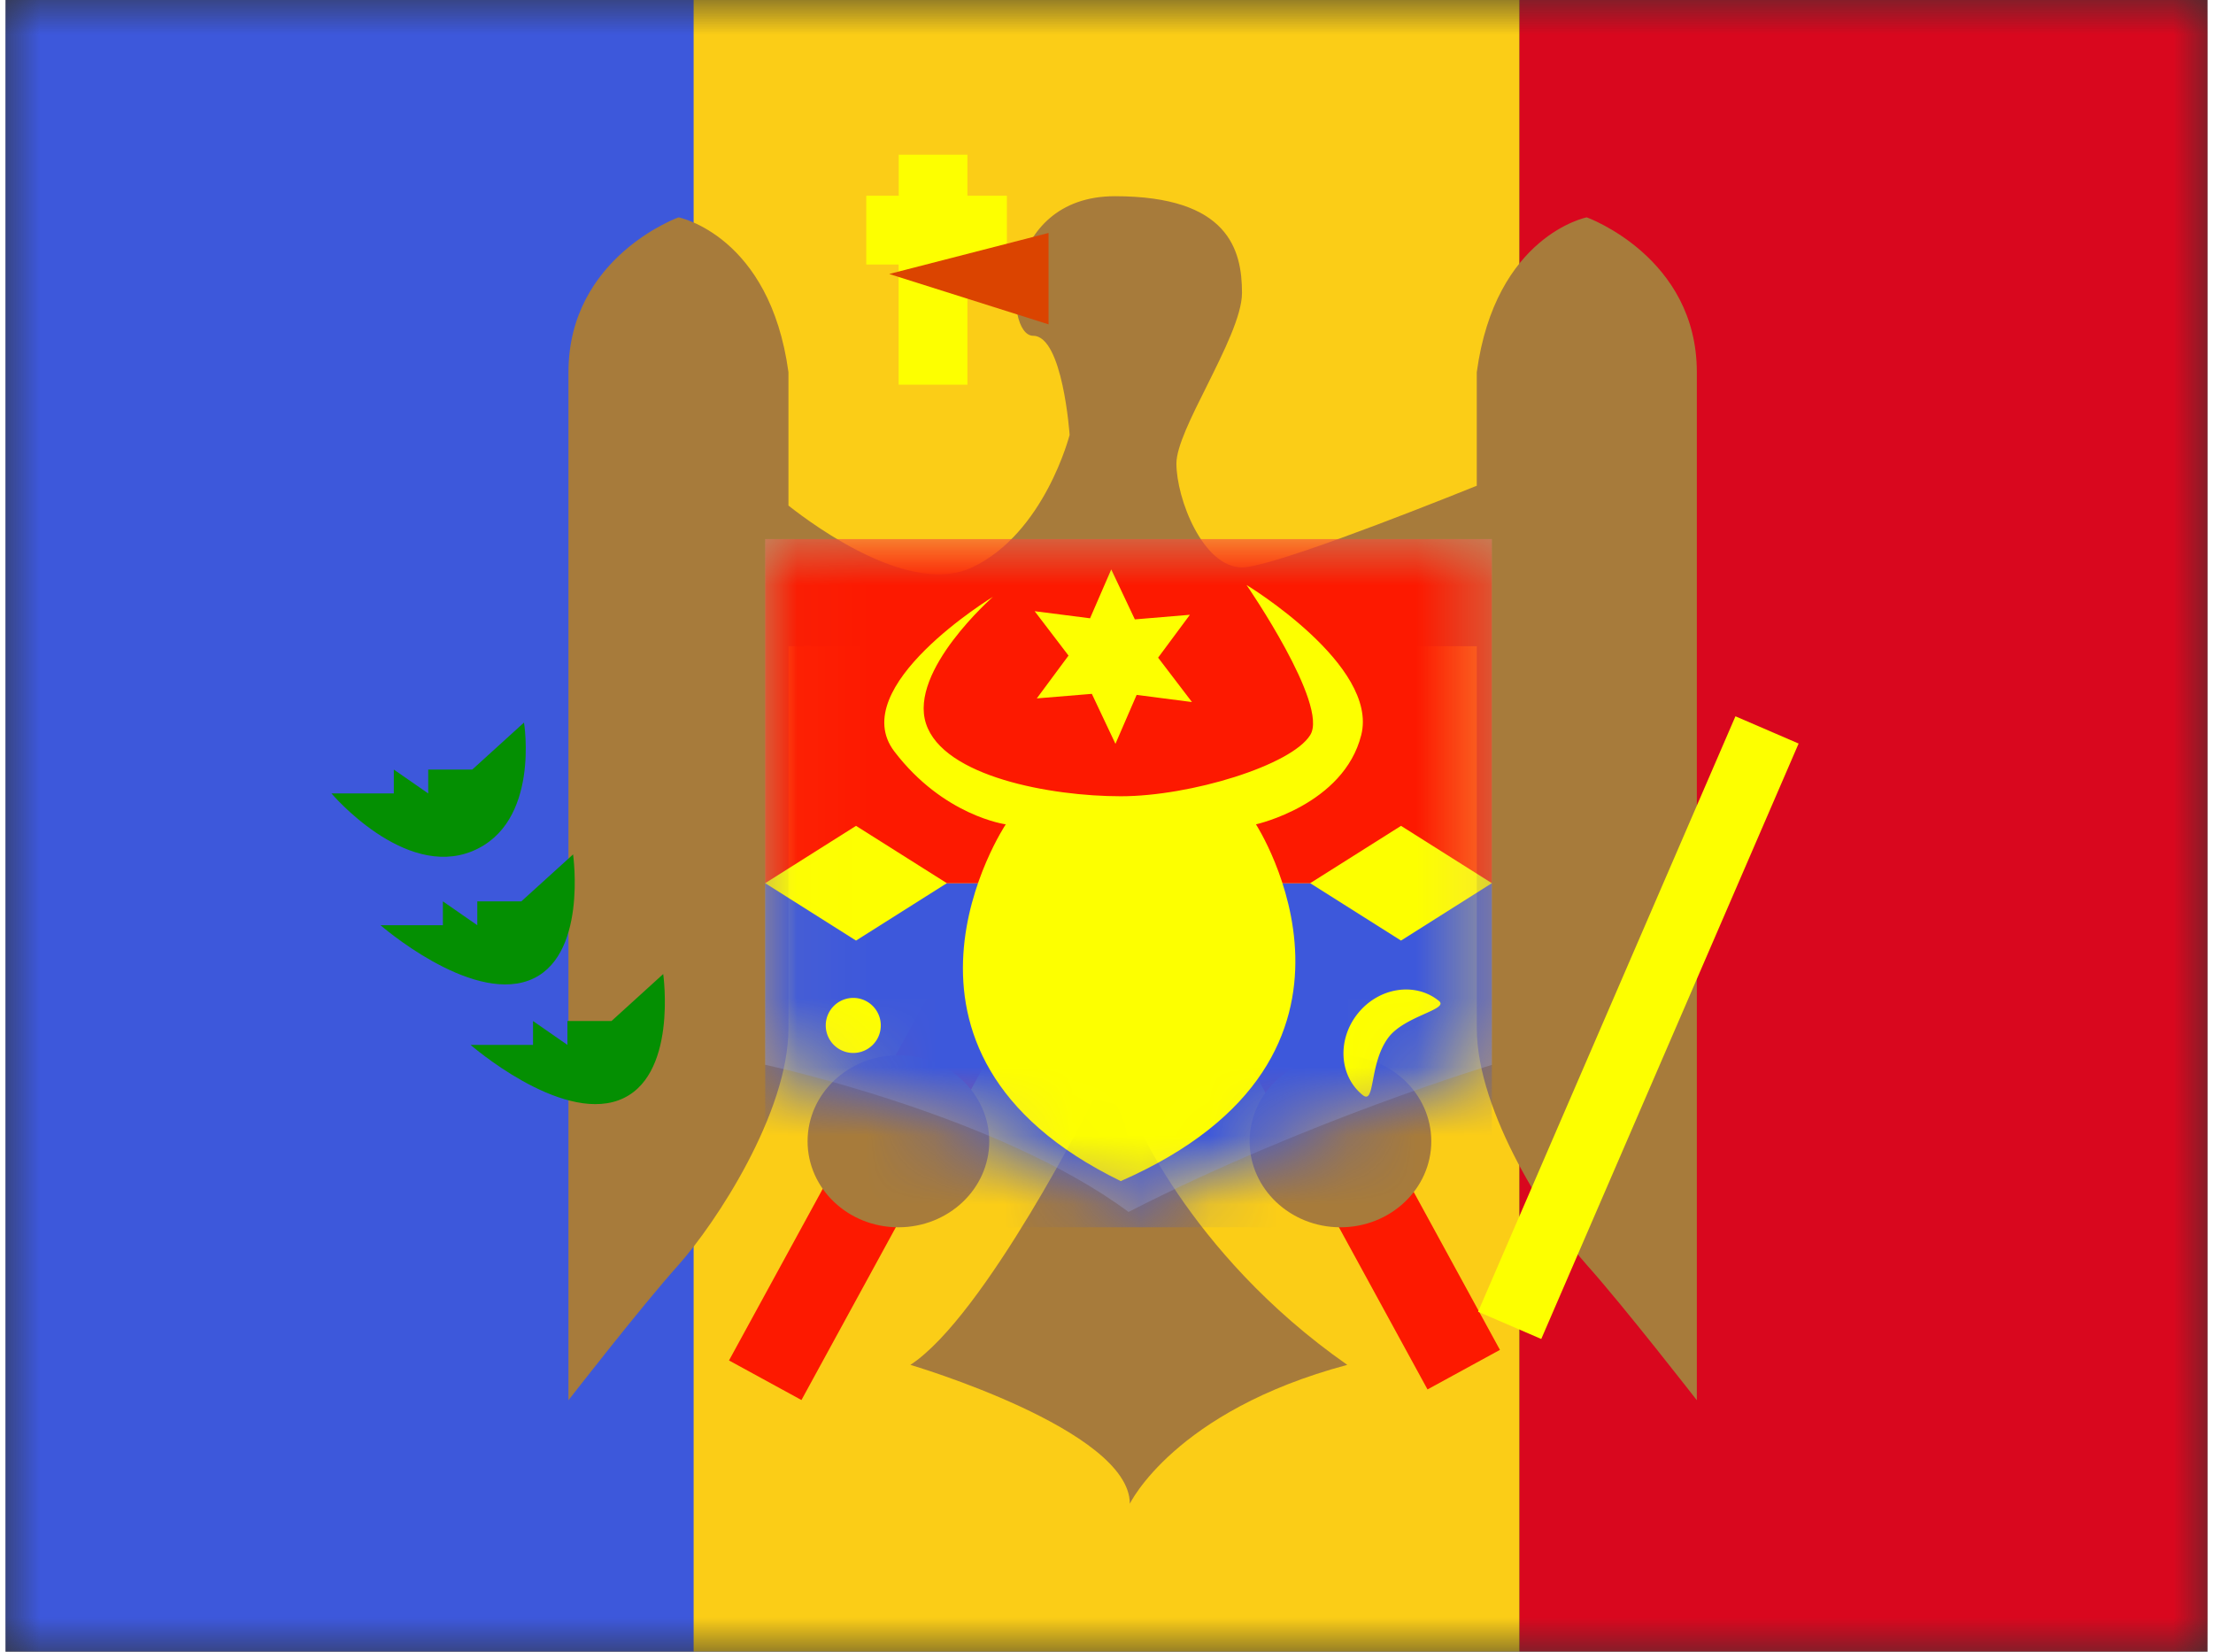 <svg xmlns="http://www.w3.org/2000/svg" xmlns:xlink="http://www.w3.org/1999/xlink" aria-hidden="true" role="img" class="iconify iconify--flagpack" width="1.34em" height="1em" preserveAspectRatio="xMidYMid meet" viewBox="0 0 32 24" data-icon="flagpack:md"><rect x="0" y="0" width="32" height="24" fill="#333333" stroke="none"/><mask id="IconifyId17f59e8143772869c279" width="32" height="24" x="0" y="0" maskUnits="userSpaceOnUse"><path fill="#fff" d="M0 0h32v24H0z"></path></mask><g fill="none" mask="url(#IconifyId17f59e8143772869c279)"><path fill="#D9071E" fill-rule="evenodd" d="M22 0h10v24H22V0z" clip-rule="evenodd"></path><path fill="#3D58DB" fill-rule="evenodd" d="M0 0h12v24H0V0z" clip-rule="evenodd"></path><path fill="#FBCD17" fill-rule="evenodd" d="M10 0h12v24H10V0z" clip-rule="evenodd"></path><path fill="#FD1900" fill-rule="evenodd" d="m21.718 19.614l-1.053.575l-3.49-6.388l1.053-.576l3.49 6.39zm-11.204.154l1.053.575l3.49-6.389l-1.053-.575l-3.49 6.389z" clip-rule="evenodd"></path><path fill="#A77B3B" fill-rule="evenodd" d="M11.378 9.389v5.551c0 1.234-1.062 2.84-1.597 3.439c-.536.597-1.6 1.967-1.6 1.967V5.408c0-1.675 1.6-2.25 1.6-2.25s1.327.262 1.597 2.25v1.938c.411.324 1.783 1.317 2.67.898c1.053-.498 1.416-1.925 1.416-1.925s-.098-1.44-.53-1.44c-.432 0-.467-2.028 1.188-2.028c1.654 0 1.847.782 1.847 1.405c0 .327-.262.85-.51 1.35c-.227.453-.443.885-.443 1.129c0 .513.387 1.509.953 1.509c.397 0 2.307-.742 3.412-1.186v-1.65c.27-1.988 1.598-2.25 1.598-2.25s1.6.575 1.6 2.25v14.938s-1.065-1.37-1.6-1.967c-.536-.598-1.598-2.206-1.598-3.439V9.39H11.378zm1.772 10.443c1.082-.704 2.664-3.862 2.664-3.862l.525.122s.802 2.092 3.16 3.74c-2.513.671-3.16 2.018-3.16 2.018c0-1.078-3.189-2.018-3.189-2.018zm-.174-1.999c.729 0 1.32-.56 1.32-1.25s-.591-1.25-1.32-1.25c-.729 0-1.32.56-1.32 1.25s.591 1.25 1.32 1.25zm7.744-1.25c0 .69-.591 1.25-1.32 1.25c-.729 0-1.32-.56-1.32-1.25s.591-1.25 1.32-1.25c.729 0 1.32.56 1.32 1.25z" clip-rule="evenodd"></path><path fill="#FDFF00" d="m25.14 10.408l.918.396l-3.74 8.652l-.918-.396l3.74-8.652z"></path><path fill="#E1E5E8" fill-rule="evenodd" d="M11.04 7.833H21.6v7.64s-2.687.809-5.28 2.137c-1.914-1.42-5.28-2.138-5.28-2.138V7.833z" clip-rule="evenodd" opacity=".3"></path><mask id="IconifyId17f59e8143772869c280" width="11" height="11" x="11" y="7" maskUnits="userSpaceOnUse"><path fill="#fff" fill-rule="evenodd" d="M11.04 7.833H21.6v7.64s-2.687.809-5.28 2.137c-1.914-1.42-5.28-2.138-5.28-2.138V7.833z" clip-rule="evenodd"></path></mask><g mask="url(#IconifyId17f59e8143772869c280)"><path fill="#3D58DB" d="M11.04 12.833H21.6v5H11.04z"></path><path fill="#FD1900" d="M11.04 7.833H21.6v5H11.04z"></path><path fill="#FDFF00" fill-rule="evenodd" d="m15.787 10.082l-.8.066l.461-.622l-.492-.645l.805.103l.308-.71l.343.726l.8-.067l-.462.623l.492.645l-.804-.104l-.308.711l-.343-.726z" clip-rule="evenodd"></path><path fill="#FDFF00" fill-rule="evenodd" d="M14.35 8.672s-2.15 1.308-1.433 2.247c.716.939 1.619 1.059 1.619 1.059s-2.2 3.299 1.671 5.184c4.144-1.82 1.965-5.184 1.965-5.184s1.275-.283 1.53-1.298c.256-1.015-1.667-2.18-1.667-2.18s1.2 1.74.926 2.18c-.274.441-1.74.89-2.754.89c-1.013 0-2.578-.284-2.83-1.055c-.252-.77.973-1.843.973-1.843z" clip-rule="evenodd"></path><path fill="#FDFF00" fill-rule="evenodd" d="m12.36 12l1.32.833l-1.32.834l-1.32-.834L12.36 12zm7.92 0l1.32.833l-1.32.834l-1.32-.834L20.28 12zm-7.96 3.3a.4.4 0 1 0 0-.8a.4.4 0 0 0 0 .8zm8.51-.757c-.343-.278-.87-.197-1.175.18c-.306.378-.276.91.067 1.188c.187.15.09-.45.372-.832c.237-.32.893-.41.736-.536z" clip-rule="evenodd"></path></g><path fill="#048F02" fill-rule="evenodd" d="M4.737 11.529s1.054 1.246 2.046.839c.993-.408.752-1.869.752-1.869l-.752.683h-.64v.347l-.5-.347v.347h-.906zm.713 1.915s1.284 1.12 2.15.804c.866-.317.648-1.833.648-1.833l-.752.682h-.64v.347l-.5-.347v.347H5.45zm3.46 2.543c-.866.317-2.151-.804-2.151-.804h.907v-.347l.5.347v-.347h.64l.752-.683s.217 1.517-.649 1.834z" clip-rule="evenodd"></path><path fill="#FDFF00" fill-rule="evenodd" d="M13.98 2.248h-1v.596h-.471v1h.47V5.59h1V3.844h.573v-1h-.573v-.596z" clip-rule="evenodd"></path><path fill="#DB4400" fill-rule="evenodd" d="m15.158 3.385l-2.316.596l2.316.732V3.385z" clip-rule="evenodd"></path></g></svg>